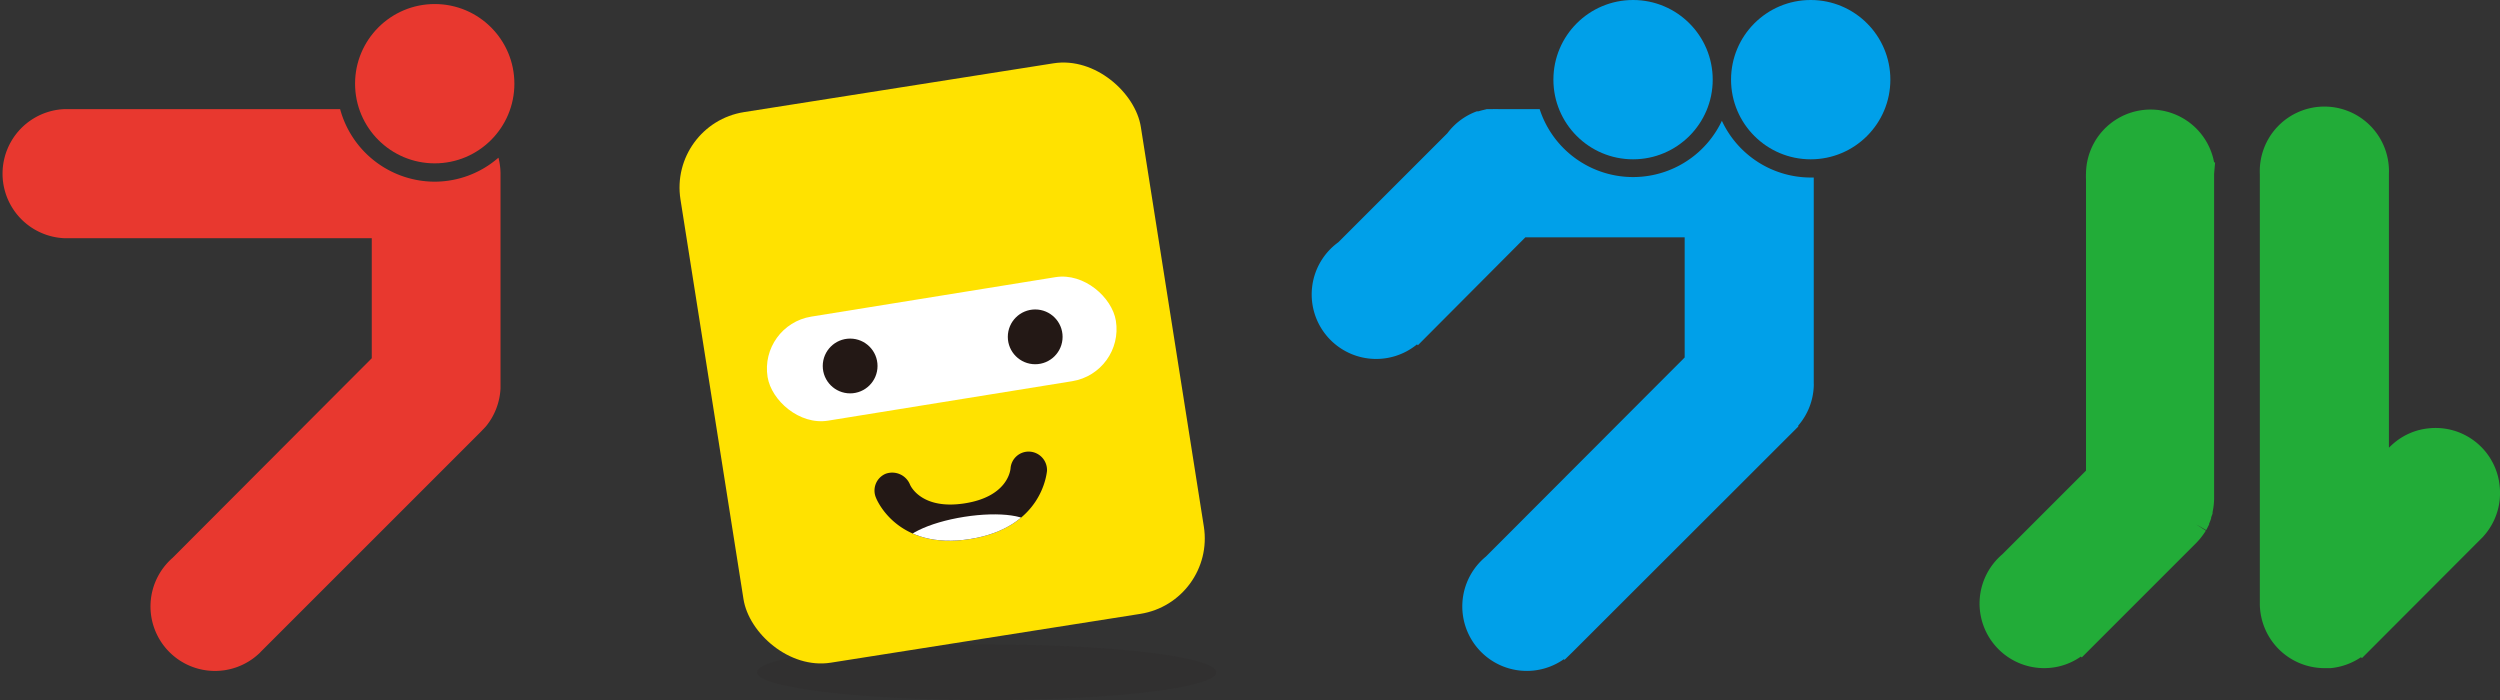 <svg viewBox="0 0 229.11 64.16" xmlns="http://www.w3.org/2000/svg"><rect x="0" y="0" width="229.11" height="64.16" fill="#333333" stroke="none"/><clipPath id="a"><path d="M88.89 49.4c-6.63 1.05-8.53-3.58-8.61-3.78a1.67 1.67 0 01.88-2.2 1.76 1.76 0 012.24 1c.09.21 1.14 2.31 5 1.71s4.18-2.92 4.21-3.19a1.66 1.66 0 011.77-1.55 1.69 1.69 0 011.57 1.79c-.04.19-.43 5.18-7.06 6.22z"/></clipPath><ellipse cx="90.42" cy="61.61" fill="#231815" opacity=".1" rx="21.05" ry="2.55"/><rect fill="#ffe200" height="51.08" rx="7" transform="rotate(-8.96 86.32 33.28)" width="42.71" x="64.99" y="7.73"/><rect fill="#fff" height="9.63" rx="4.82" transform="matrix(.99 -.16 .16 .99 -3.98 13.78)" width="32.24" x="69.86" y="27.46"/><g fill="#231815"><circle cx="77.91" cy="33.54" r="2.51"/><circle cx="94.87" cy="30.87" r="2.51"/><path d="M88.89 49.4c-6.63 1.05-8.53-3.58-8.61-3.78a1.67 1.67 0 01.88-2.2 1.76 1.76 0 012.24 1c.09.21 1.14 2.31 5 1.71s4.18-2.92 4.21-3.19a1.66 1.66 0 011.77-1.55 1.69 1.69 0 011.57 1.79c-.04.19-.43 5.18-7.06 6.22z"/></g><g clip-path="url(#a)"><ellipse cx="88.65" cy="49.23" fill="#fff" rx="6.07" ry="1.88" transform="rotate(-8.96 88.605 49.19)"/></g><circle cx="39.84" cy="7.67" fill="#e8382f" r="7.3"/><path d="M39.84 16.65A9 9 0 0131.17 10H5.91a5.92 5.92 0 000 11.83h28.16v11l-18.26 18.3a5.91 5.91 0 107.89 8.8l.12-.11.06-.07 20.19-20.19.45-.47a5.94 5.94 0 001.35-3.52V15.93a6.06 6.06 0 00-.19-1.48 8.91 8.91 0 01-5.84 2.2z" fill="#e8382f"/><circle cx="149.66" cy="7.3" fill="#00a0e9" r="7.3"/><circle cx="165.94" cy="7.3" fill="#00a0e9" r="7.3"/><path d="M166.27 16.27h-.33a9 9 0 01-8.14-5.2A9 9 0 01141.1 10h-3.75a4.93 4.93 0 00-.55 0h-.54l-.24.06-.25.06-.28.08h-.14a5.87 5.87 0 00-2.7 2l-10 10a5.91 5.91 0 107.21 9.36l.08.08 9.85-9.89h14.6v11.01L136.18 51a5.91 5.91 0 007.14 9.41l.06.06.74-.72 20.54-20.52.14-.14V39a5.87 5.87 0 001.42-3.59v-.06a1.21 1.21 0 000-.19V16.27z" fill="#00a0e9"/><path d="M203 14.88h-.09a5.92 5.92 0 00-11.74 1 5.78 5.78 0 000 .58v26.67l-7.67 7.67a5.92 5.92 0 003.82 10.43 5.84 5.84 0 003.38-1.06l.08.08 10.49-10.49c.13-.13.25-.27.37-.41l.13-.17.07-.09.12-.17a2.9 2.9 0 00.19-.29l-.88-.57.91.52.07-.12.2-.4v-.07a4.37 4.37 0 00.18-.46c0-.16.1-.32.14-.48v-.12a6.16 6.16 0 00.14-1.26V15.93zm26.08 29.68a5.79 5.79 0 00-.3-1.38 5.9 5.9 0 00-6.16-3.93 5.82 5.82 0 00-3.2 1.33c-.17.14-.33.29-.49.45v-25.1a5.92 5.92 0 10-11.83 0v39.38a5.93 5.93 0 005.9 5.92h.6a6 6 0 002.77-1l.09.08 11.09-11.11.23-.27a5.91 5.91 0 001.3-4.37z" fill="#22ac38"/></svg>